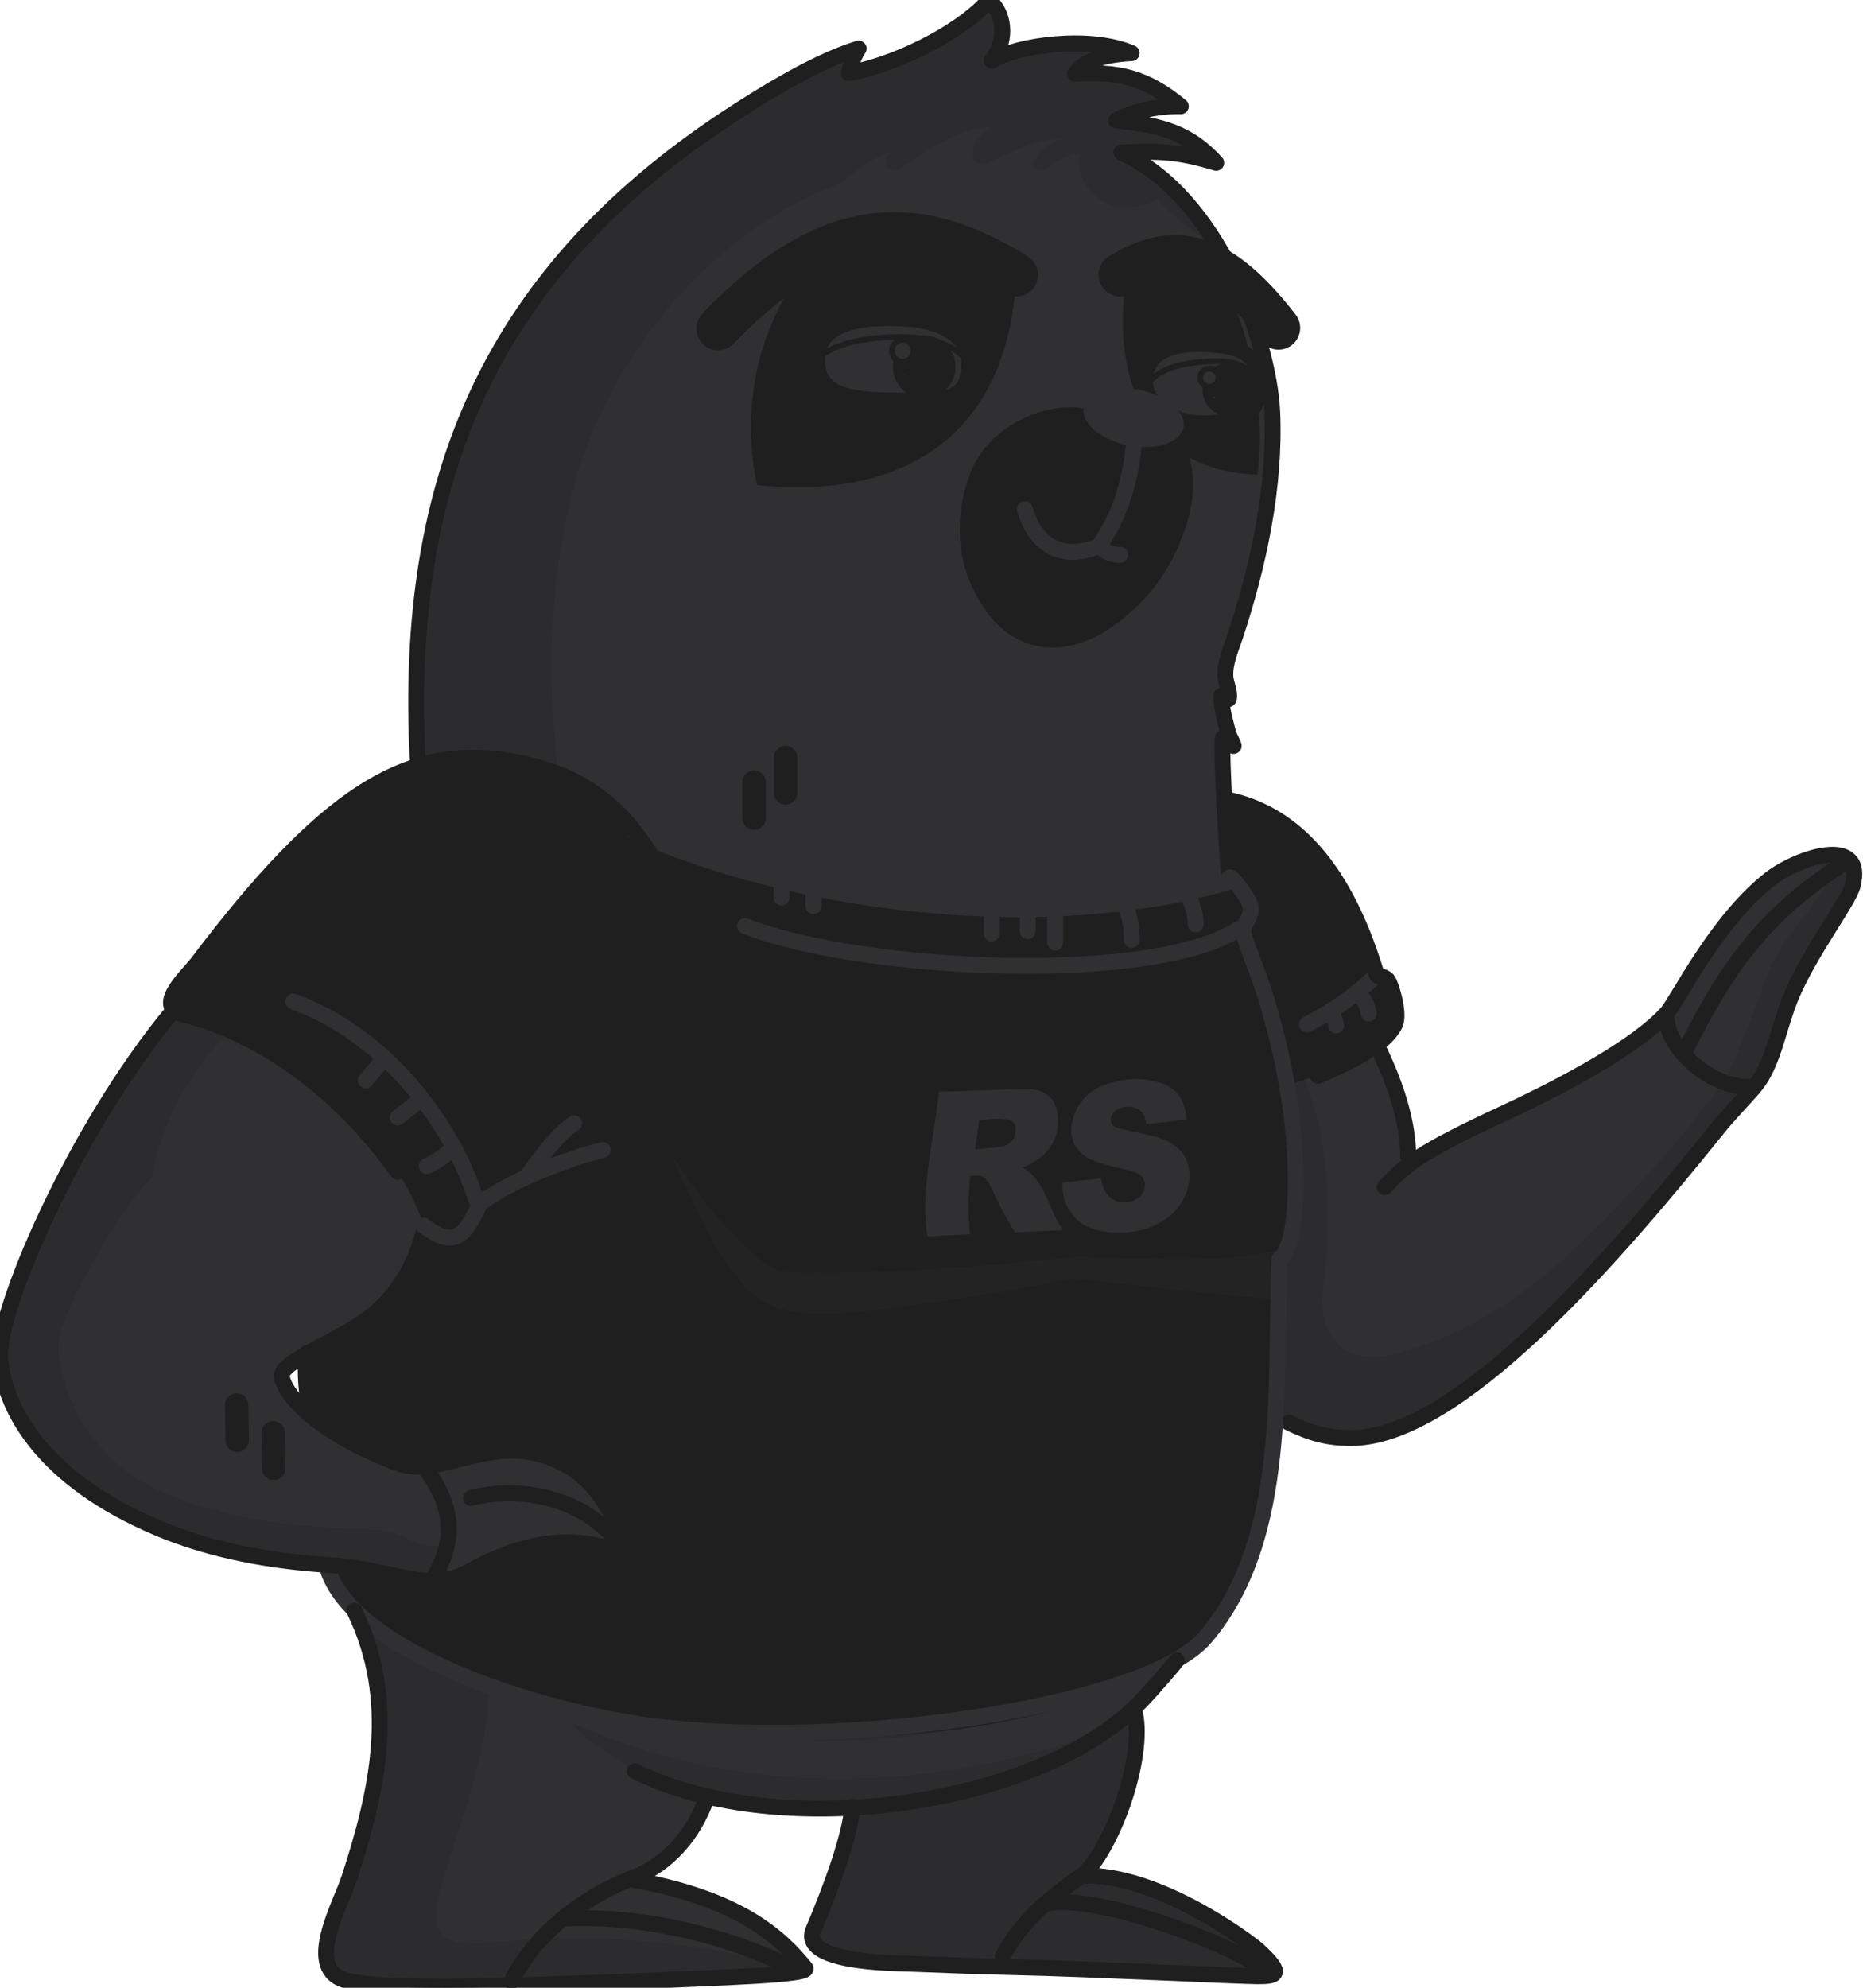 <svg width="960" height="1024" viewBox="0 0 960 1024" fill="none" xmlns="http://www.w3.org/2000/svg">
<path d="M89.573 520.365C83.392 514.478 96.931 502.117 101.64 496.23C147.555 435.305 181.696 404.696 215.838 394.394C230.26 389.979 244.387 389.391 259.398 391.451C265.284 392.334 271.171 393.511 277.351 395.277C299.72 401.164 315.908 413.82 327.387 428.83C404.499 462.677 532.236 483.574 633.483 454.436C633.483 453.848 633.483 453.259 633.483 452.67C634.072 448.55 642.608 461.206 644.373 465.032C647.317 470.918 640.842 476.511 641.136 479.748C641.43 483.574 647.905 497.996 652.614 513.007C674.689 584.233 669.98 642.804 659.973 648.396C659.09 668.704 657.618 691.367 654.675 714.913C647.317 770.835 630.834 831.465 589.04 875.908C587.569 877.38 586.392 878.851 584.92 880.029C590.806 902.397 575.207 950.078 558.431 966.266C598.165 965.088 645.551 1001.58 648.788 1004.53C662.622 1017.18 658.207 1018.07 648.788 1018.07C639.37 1018.07 562.551 1014.24 522.229 1013.65C505.747 1013.36 485.733 1012.47 469.251 1011.89C459.244 1011.59 412.446 1011.3 419.804 994.521C428.34 974.507 438.347 947.135 439.524 931.535C413.918 933.007 388.312 931.241 365.354 925.943C358.585 945.369 344.163 961.851 325.032 968.62C380.953 978.333 402.439 998.053 415.684 1014.53C417.45 1018.07 373.89 1019.24 325.915 1021.3C270.288 1023.36 202.593 1026.31 179.636 1021.01C156.679 1015.71 176.104 981.865 180.519 968.326C195.235 923 204.948 875.908 183.756 830.582C176.104 823.224 170.806 815.277 168.452 807.036C140.491 805.27 109.292 799.678 81.037 787.905C22.467 763.182 2.747 727.863 0.098 701.08C-2.256 677.239 38.655 581.879 89.573 520.365ZM160.211 729.335C157.856 719.328 156.973 707.555 157.856 697.548C150.203 701.963 144.611 705.789 145.2 709.026C145.789 714.03 150.792 721.388 160.211 729.335Z" fill="#303032"/>
<path d="M554.016 626.616C606.405 680.477 645.55 741.402 696.174 740.813C751.213 740.225 835.978 645.747 885.13 581.29C891.017 573.637 897.492 567.162 903.378 560.687C913.68 548.914 914.563 535.375 922.804 514.773C927.218 503.883 953.413 462.972 955.768 454.436C963.126 428.241 930.75 438.837 912.208 453.553C877.183 480.925 870.12 511.241 859.23 522.425C843.336 538.613 807.134 560.687 776.23 573.637C746.209 586.293 736.791 593.357 725.901 600.715C725.901 583.939 720.309 564.219 708.536 533.904C694.408 487.401 667.33 429.713 634.66 412.642L554.016 626.616Z" fill="#303032"/>
<path d="M634.365 412.348C659.088 417.057 690.286 440.015 709.123 502.117C709.712 503.883 711.772 501.528 714.715 504.766C717.07 507.415 720.896 522.425 718.541 527.723C710.006 546.56 665.563 561.276 617.294 568.928C593.748 533.904 597.574 451.199 634.365 412.348Z" fill="#1F1F1F"/>
<path d="M903.379 560.981C913.386 549.503 915.74 534.492 922.215 515.656C929.573 494.17 953.119 462.677 955.474 454.142C962.832 427.947 930.162 438.248 911.914 453.259C884.248 475.628 865.116 513.007 858.936 522.131C856.875 538.319 881.304 563.042 903.379 560.981Z" fill="#303032"/>
<path d="M858.934 522.131C856.873 538.319 881.597 561.865 903.671 559.805" stroke="#1F1F1F" stroke-width="8.184" stroke-miterlimit="10" stroke-linecap="round" stroke-linejoin="round"/>
<path d="M952.532 443.252C908.089 470.919 888.664 500.351 867.473 543.028" stroke="#1F1F1F" stroke-width="8.184" stroke-miterlimit="10" stroke-linecap="round" stroke-linejoin="round"/>
<path d="M709.417 502.117C698.821 512.713 686.46 520.954 673.509 527.723" stroke="#303032" stroke-width="8.184" stroke-miterlimit="10" stroke-linecap="round" stroke-linejoin="round"/>
<path d="M699.413 510.947C703.24 514.773 705.005 519.188 705.3 522.131" stroke="#303032" stroke-width="8.184" stroke-miterlimit="10" stroke-linecap="round" stroke-linejoin="round"/>
<path d="M685.286 520.954C686.758 522.425 688.229 526.252 688.523 528.312" stroke="#303032" stroke-width="8.184" stroke-miterlimit="10" stroke-linecap="round" stroke-linejoin="round"/>
<path d="M664.092 732.867C675.57 738.459 684.106 740.814 696.173 740.814C751.212 740.814 830.679 648.985 885.129 581.29C891.016 573.932 897.491 567.457 903.377 560.687C913.679 548.914 915.444 532.432 922.508 514.478C931.927 491.227 952.235 465.032 954.59 456.497C961.653 430.008 926.629 441.486 911.913 452.965C884.246 474.745 864.821 515.067 858.934 521.837C843.629 538.907 806.839 558.627 775.935 573.049C730.903 593.946 724.428 599.832 713.538 611.605" stroke="#1F1F1F" stroke-width="8.184" stroke-miterlimit="10" stroke-linecap="round" stroke-linejoin="round"/>
<path d="M725.605 596.006C725.605 585.116 723.545 567.162 709.418 538.319" stroke="#1F1F1F" stroke-width="8.184" stroke-miterlimit="10" stroke-linecap="round" stroke-linejoin="round"/>
<path d="M634.365 412.348C661.737 418.823 690.875 440.309 709.418 502.117C710.006 503.589 712.361 502.117 715.01 504.766C716.776 506.826 721.485 522.131 718.836 527.723C714.127 537.436 697.939 546.56 679.102 554.212" stroke="#1F1F1F" stroke-width="8.184" stroke-miterlimit="10" stroke-linecap="round" stroke-linejoin="round"/>
<path opacity="0.23" d="M554.018 626.616C606.407 680.477 645.552 741.402 696.176 740.814C751.215 740.225 835.98 645.747 885.132 581.29C891.019 573.638 897.494 567.163 903.38 560.688C913.681 548.915 916.919 533.61 922.806 514.773C928.398 496.231 953.415 462.972 955.77 454.437C961.656 433.245 941.642 435.306 928.398 443.252C962.539 448.256 921.923 471.507 910.738 502.117C900.731 529.784 892.784 550.092 887.487 557.744C873.359 578.053 851.873 604.247 810.962 643.687C772.112 680.772 732.967 695.194 713.541 698.431C694.116 701.669 677.634 689.896 682.048 660.463C686.169 631.031 687.052 571.283 661.446 537.142L605.819 489.461L554.018 626.616Z" fill="#1F1F1F"/>
<path d="M626.418 83.882C606.699 77.996 597.28 77.702 577.561 78.585C627.596 101.248 653.496 175.417 655.262 211.913C657.028 250.764 648.198 291.381 636.131 327.877C634.071 334.058 630.833 341.416 631.128 348.185C631.128 351.423 633.776 356.721 632.893 359.958C632.599 361.43 628.773 357.309 629.067 358.781C629.067 364.962 631.128 371.731 632.599 377.618C633.188 379.678 636.72 385.564 634.954 384.093C634.365 383.798 632.01 378.795 629.95 379.972C628.773 380.561 632.894 440.897 633.482 454.436C544.302 478.277 412.445 484.163 291.183 441.192C267.049 399.692 236.145 393.511 215.542 391.745C208.773 276.959 233.202 151.871 381.541 57.099C401.261 44.443 424.218 31.198 442.76 25.606C438.934 31.493 437.757 38.262 437.757 38.262C467.189 32.67 499.565 13.833 509.866 0.589C519.284 9.124 518.401 22.957 511.338 31.787C524.582 23.84 561.667 18.543 583.447 27.961C568.142 28.844 559.018 32.081 554.309 38.556C576.089 37.379 590.217 40.028 608.759 55.333C596.103 55.039 583.447 58.276 575.5 62.985C598.163 64.457 612.585 68.872 626.418 83.882Z" fill="#303032"/>
<path d="M645.255 188.956C639.958 163.644 627.89 135.389 611.114 131.563C600.813 129.208 591.394 134.212 582.27 139.509C574.029 144.219 566.965 142.158 565.199 136.272C563.728 130.974 566.671 127.442 572.263 123.91C561.668 126.559 558.43 130.974 549.895 134.8C535.767 140.981 527.82 142.158 523.994 141.57C513.104 139.215 502.214 128.914 492.501 125.088C449.236 108.605 416.271 115.669 394.786 172.768C390.077 185.718 383.013 214.856 389.194 247.232C398.318 294.324 414.211 319.636 440.995 348.479C482.789 393.217 579.033 407.933 623.181 327.288C644.078 289.32 654.968 236.342 645.255 188.956Z" fill="#303032"/>
<path d="M592.572 214.562C606.699 216.034 622.593 238.402 610.525 272.838C601.99 297.856 587.862 312.277 573.146 322.873C548.717 339.944 523.405 336.412 507.806 314.338C491.03 290.792 491.913 262.831 500.743 241.934C510.161 219.565 538.416 206.615 559.313 210.441L592.572 214.562Z" fill="#1F1F1F"/>
<path d="M645.256 189.25C647.611 202.789 651.143 221.626 647.905 244.583C564.317 241.346 577.562 146.279 582.271 139.51C593.75 133.035 601.402 128.914 612.292 132.152C619.945 134.212 637.604 145.985 645.256 189.25Z" fill="#1F1F1F"/>
<path d="M523.7 141.57C518.991 238.697 447.765 256.356 390.077 249.881C383.896 221.332 387.722 193.665 394.492 174.828C401.261 156.58 415.095 125.382 443.35 118.907C458.655 115.375 477.491 118.613 492.796 125.088C504.569 130.091 513.399 137.449 523.7 141.57Z" fill="#1F1F1F"/>
<path d="M215.246 391.451C207.888 247.821 251.743 139.215 381.245 56.51C400.965 43.854 423.922 30.61 442.465 25.017C438.638 30.904 437.461 37.673 437.461 37.673C466.893 32.081 498.975 13.245 509.57 0C518.989 8.535 518.106 22.369 511.042 31.198C524.287 23.252 561.371 17.954 583.151 27.372C567.847 28.255 558.722 31.493 554.013 37.968C575.793 36.791 589.921 39.439 608.463 54.744C595.807 54.45 583.151 57.688 575.205 62.102C598.456 64.457 612.878 68.578 626.711 83.882C606.992 77.996 597.573 77.701 577.854 78.585C627.889 101.247 653.789 175.417 655.555 211.913C657.321 250.764 648.491 291.381 636.424 327.877C634.364 334.058 631.126 341.416 631.42 348.185C631.42 351.423 634.069 356.721 633.186 359.958C632.892 361.43 629.066 357.309 629.36 358.781C629.36 364.962 631.42 371.731 632.892 377.618C633.481 379.972 637.013 385.564 635.247 384.093C634.658 383.798 632.303 378.795 630.243 379.972C629.066 380.561 630.832 417.351 633.481 454.436" stroke="#1F1F1F" stroke-width="8.184" stroke-miterlimit="10" stroke-linecap="round" stroke-linejoin="round"/>
<path d="M584.624 225.746C582.858 247.232 577.266 265.775 566.376 281.079C551.365 288.143 534.295 284.317 528.114 262.243" stroke="#303032" stroke-width="8.184" stroke-miterlimit="10" stroke-linecap="round" stroke-linejoin="round"/>
<path d="M422.741 182.65L422.74 182.658C422.107 187.868 422.898 191.736 424.616 194.646C426.336 197.56 429.085 199.682 432.674 201.215C439.936 204.318 450.237 204.849 461.013 204.849C462.906 204.849 464.79 204.871 466.648 204.892C473.15 204.966 479.339 205.037 484.538 204.17C487.851 203.618 490.613 202.703 492.711 201.26C494.767 199.844 496.245 197.882 496.965 195.073C498.943 187.013 497.763 180.284 493.221 175.305C488.618 170.259 480.306 166.718 467.381 165.7C454.357 164.823 443.488 165.574 435.717 168.342C428.018 171.083 423.542 175.713 422.741 182.65Z" fill="#303032" stroke="#1F1F1F" stroke-width="2.943"/>
<path d="M422.743 182.941L422.736 183.003L422.724 183.064C422.686 183.254 422.653 183.445 422.625 183.637C429.066 178.448 439.608 174.975 454.731 173.949C473.081 172.62 488.456 174.819 497.701 185.079C497.143 180.516 495.123 176.676 491.49 173.64C486.675 169.616 478.863 166.868 467.384 165.995C454.351 165.117 443.483 165.795 435.712 168.528C431.843 169.888 428.808 171.735 426.646 174.09C424.499 176.429 423.151 179.335 422.743 182.941Z" fill="#303032" stroke="#1F1F1F" stroke-width="2.943"/>
<path d="M498.392 195.431C495.155 208.087 477.789 206.321 461.013 206.321C439.527 206.321 418.63 204.261 421.279 182.481C423.045 167.176 441.293 162.467 467.488 164.233C493.683 166.293 502.513 178.655 498.392 195.431Z" stroke="#1F1F1F" stroke-width="8.184" stroke-miterlimit="10" stroke-linecap="round" stroke-linejoin="round"/>
<path d="M477.938 174.527L477.914 174.524L477.89 174.521C469.877 173.453 462.395 179.342 461.595 187.337C460.79 195.388 466.422 202.614 474.453 203.685C482.466 204.754 489.948 198.864 490.748 190.87L490.75 190.846L490.754 190.822C491.822 182.809 485.932 175.326 477.938 174.527Z" fill="#1F1F1F" stroke="#1F1F1F" stroke-width="2.943"/>
<path d="M459.539 180.715C459.539 183.803 462.043 186.307 465.131 186.307C468.22 186.307 470.724 183.803 470.724 180.715C470.724 177.627 468.22 175.123 465.131 175.123C462.043 175.123 459.539 177.627 459.539 180.715Z" fill="#303032" stroke="#1F1F1F" stroke-width="2.943"/>
<path d="M465.132 193.077C465.132 193.727 465.659 194.255 466.31 194.255C466.96 194.255 467.487 193.727 467.487 193.077C467.487 192.426 466.96 191.899 466.31 191.899C465.659 191.899 465.132 192.426 465.132 193.077Z" fill="#303032" stroke="#1F1F1F" stroke-width="2.943"/>
<path d="M523.699 141.57C472.487 109.783 426.867 110.077 370.062 169.236" stroke="#1F1F1F" stroke-width="22.369" stroke-miterlimit="10" stroke-linecap="round" stroke-linejoin="round"/>
<path opacity="0.23" d="M215.248 391.451C221.134 392.334 227.021 393.511 233.201 395.277C264.988 403.813 284.12 425.592 295.598 448.844C283.237 385.564 278.822 321.402 293.832 257.828C309.726 190.133 362.115 121.556 430.399 95.655C434.519 94.184 445.409 82.705 459.537 77.996C453.944 83.588 455.416 88.003 461.597 87.12C470.721 85.648 483.965 67.989 510.16 65.34C497.21 75.641 500.448 84.177 506.04 84.471C511.043 84.765 528.408 71.815 547.245 71.521C534.589 75.053 529.586 86.826 534.001 87.709C540.476 88.886 543.713 80.35 556.075 79.173C554.603 89.475 559.901 100.365 571.674 105.368C579.621 108.606 591.982 105.957 595.809 102.425C605.816 112.726 616.117 120.379 628.479 129.503C615.823 108.017 599.046 88.886 577.561 79.173C597.28 78.29 606.699 78.29 626.418 84.471C612.585 69.166 598.163 65.046 574.912 62.691C582.858 57.982 595.514 55.039 608.17 55.333C589.628 40.028 575.5 37.085 553.72 38.556C558.429 32.081 567.553 28.844 582.858 27.961C561.078 18.543 523.994 24.135 510.749 31.787C517.813 23.252 518.696 9.124 509.277 0.589C498.976 13.833 466.6 32.67 437.168 38.262C437.168 38.262 438.345 31.493 442.171 25.606C423.629 31.493 400.672 44.737 380.952 57.099C251.744 139.215 207.89 248.115 215.248 391.451Z" fill="#1F1F1F"/>
<path d="M404.794 390.273V408.521" stroke="#1F1F1F" stroke-width="12.088" stroke-miterlimit="10" stroke-linecap="round" stroke-linejoin="round"/>
<path d="M388.606 402.929V421.472" stroke="#1F1F1F" stroke-width="12.088" stroke-miterlimit="10" stroke-linecap="round" stroke-linejoin="round"/>
<path d="M263.517 1022.78C271.464 1022.48 279.705 1022.19 287.946 1021.89C291.772 1021.89 295.598 1021.6 299.424 1021.6C308.254 1021.3 317.084 1021.01 325.619 1020.72C326.797 1020.72 328.268 1020.72 329.446 1020.42C330.329 1020.42 331.211 1020.42 332.094 1020.42C336.804 1020.13 341.219 1020.13 345.633 1019.83C346.516 1019.83 347.694 1019.83 348.577 1019.83C356.523 1019.54 364.47 1019.24 371.534 1018.95C372.711 1018.95 373.594 1018.95 374.771 1018.95C375.949 1018.95 377.126 1018.95 378.303 1018.66C379.775 1018.66 381.247 1018.36 382.424 1018.36C383.895 1018.36 385.073 1018.07 386.544 1018.07C388.016 1018.07 389.488 1017.77 390.959 1017.77C392.431 1017.77 393.902 1017.48 395.374 1017.48C398.023 1017.18 400.672 1017.18 403.027 1016.89C404.204 1016.89 405.087 1016.59 406.264 1016.59H406.558C407.441 1016.59 408.324 1016.3 408.913 1016.3C409.502 1016.3 410.09 1016.01 410.385 1016.01C410.679 1016.01 410.973 1016.01 410.973 1016.01C412.151 1015.71 413.033 1015.71 413.622 1015.42C413.916 1015.42 413.916 1015.12 414.211 1015.12C414.505 1015.12 414.505 1014.83 414.799 1014.83L415.094 1014.53C415.094 1014.24 415.094 1014.24 415.094 1013.95C413.328 1011.59 411.268 1009.24 408.913 1006.88C408.03 1006 407.441 1005.12 406.558 1004.53C405.675 1003.64 404.792 1002.76 403.909 1002.17C403.027 1001.29 402.144 1000.7 401.261 999.818C395.08 994.521 387.133 988.928 377.126 984.219C375.36 983.336 373.594 982.453 371.534 981.57C371.24 981.57 371.239 981.276 370.945 981.276C370.062 980.982 369.179 980.393 368.002 980.099C366.825 979.51 365.353 978.921 363.881 978.627C362.704 978.038 361.527 977.744 360.055 977.45C359.172 977.155 358.289 976.861 357.112 976.567C355.935 976.273 355.052 975.978 353.874 975.684C353.286 975.39 352.403 975.39 351.814 975.095C350.931 974.801 350.048 974.507 349.165 974.212C348.282 973.918 347.399 973.624 346.516 973.624C343.573 972.741 340.335 972.152 337.098 971.269C335.332 970.975 333.86 970.68 332.094 970.092C329.446 969.503 327.091 969.209 324.148 968.62C300.307 977.744 275.29 995.404 263.517 1022.78Z" fill="#303032"/>
<path d="M515.163 1013.36C517.223 1013.36 519.578 1013.36 521.638 1013.65C561.96 1014.24 638.779 1018.36 648.197 1018.36C652.024 1018.36 655.261 1018.07 656.438 1017.18C657.91 1016.01 657.027 1013.65 652.318 1008.65C652.024 1008.35 651.729 1008.06 651.435 1007.77C651.141 1007.47 650.846 1007.18 650.552 1006.88C649.963 1006.29 649.08 1005.41 648.492 1004.82C645.254 1001.88 597.574 965.088 558.134 966.56C541.358 977.156 524.287 993.343 515.163 1013.36Z" fill="#303032"/>
<path d="M95.751 523.014C131.07 526.546 202.002 578.935 218.19 631.325C218.19 631.619 218.778 631.619 218.778 631.913C214.363 648.984 207.3 664.289 192.289 676.945C182.871 684.892 168.154 691.661 157.559 697.548C157.264 706.966 158.147 719.622 159.913 729.04C169.92 737.281 184.637 746.111 204.651 753.764C209.065 755.235 213.48 755.824 218.19 755.235C218.484 755.235 218.778 755.235 219.367 755.235C219.661 755.235 220.25 755.235 220.544 755.235C228.491 754.352 236.732 751.703 245.562 749.643C247.328 749.349 249.094 748.76 251.154 748.466C252.037 748.466 252.625 748.171 253.508 748.171C254.391 747.877 255.569 747.877 256.452 747.877H256.746C257.335 747.877 257.923 747.877 258.512 747.877C259.101 747.877 259.689 747.877 260.278 747.877C270.285 747.288 280.881 749.054 292.654 755.824C312.079 767.008 320.026 790.554 320.909 798.207C321.497 804.682 305.309 788.788 270.579 798.207C268.519 798.795 266.459 799.384 264.104 800.267C259.689 801.738 254.98 803.504 249.977 805.859C248.799 806.448 247.622 807.036 246.15 807.625C244.973 808.214 243.501 809.096 242.324 809.685C241.441 810.274 240.558 810.568 239.675 811.157C238.792 811.451 237.909 812.04 237.026 812.334C236.732 812.628 236.143 812.628 235.849 812.923C234.083 813.511 232.611 814.1 230.845 814.394C230.257 814.689 229.374 814.689 228.785 814.689C226.431 814.983 224.37 815.277 222.016 815.277C208.477 814.983 193.761 808.802 168.743 807.036H168.449C179.927 848.83 267.047 878.557 322.675 887.975C372.121 896.216 451 898.865 511.631 887.975C573.439 876.791 608.169 858.543 621.119 844.415C664.09 798.501 657.027 703.434 659.381 649.279C669.094 643.392 673.214 584.822 652.023 513.89C647.608 498.879 641.133 484.163 640.544 480.631C640.25 477.393 646.431 472.096 643.782 465.915C641.722 461.5 631.715 446.784 633.186 455.319C530.467 484.751 404.791 462.089 327.089 429.713C315.611 414.702 299.423 402.046 277.054 396.16C270.874 394.394 264.987 393.217 259.101 392.334C208.182 384.976 166.683 410.288 101.343 496.819C96.045 503 77.503 519.482 95.751 523.014Z" fill="#1F1F1F"/>
<path d="M483.82 562.421C500.365 562.134 515.061 561.158 529.557 561.09C541.389 561.011 545.221 569.186 545.187 577.182C545.172 588.135 539.483 595.846 529.029 600.514C528.475 600.869 527.89 600.932 526.751 601.349C538.36 607.51 539.567 621.589 547.673 633.748C538.83 634.099 531.159 634.326 522.933 634.908C518.254 627.12 514.16 619.269 510.682 611.648C508.75 607.415 506.358 604.414 500.013 605.979C498.964 615.563 498.532 625.377 499.949 635.882C492.278 636.109 485.222 636.566 477.875 637.054C474.049 612.303 481.406 586.95 483.82 562.421ZM504.623 577.072C503.953 581.879 503.282 586.687 502.381 592.111C507.356 591.58 511.777 591.404 516.429 590.611C520.495 589.881 522.847 586.966 523.351 583.361C523.822 579.462 522.047 576.692 517.887 576.544C513.696 576.103 509.306 576.572 504.623 577.072ZM596.659 557.479C587.504 554.905 578.4 555.581 569.285 558.921C559.585 562.325 553.634 570.36 552.23 579.39C551.056 587.803 554.733 594.514 563.688 597.998C568.328 599.871 573.46 600.803 578.33 602.059C580.765 602.687 583.2 603.316 585.666 604.236C588.456 605.418 590.169 607.603 589.928 610.885C589.717 614.46 587.595 616.758 584.5 618.273C577.726 621.364 570.589 618.278 568.345 611.117C567.896 609.685 567.771 608.514 567.322 607.082C560.298 607.832 553.86 608.519 547.421 609.207C546.946 621.393 554.154 630.688 564.511 633.43C572.432 635.545 580.428 635.579 588.497 633.534C593.41 632.417 598.752 629.775 602.83 626.38C615.616 615.839 617.788 594.591 600.755 587.53C597.964 586.348 595.205 585.458 592.478 584.861C587.315 583.637 582.476 582.673 577.314 581.448C574.586 580.851 572.412 579.899 572.299 576.064C573.91 571.748 577.004 570.233 580.84 570.12C586.756 570.08 590.026 572.987 590.682 579.133C597.414 578.415 604.145 577.696 611.43 576.622C610.598 566.055 606.106 560.023 596.659 557.479Z" fill="#303032"/>
<path opacity="0.23" d="M418.919 1000.11C419.213 1000.41 419.213 1000.7 419.507 1001.29C419.802 1001.88 420.39 1002.76 421.273 1003.35C421.862 1003.94 422.745 1004.53 423.628 1005.12C424.217 1005.41 424.511 1005.7 425.1 1006C426.571 1006.59 428.043 1007.18 429.809 1007.77C433.635 1008.94 437.756 1009.83 442.17 1010.41C442.759 1010.41 443.642 1010.71 444.231 1010.71C444.819 1010.71 445.702 1011 446.291 1011C446.88 1011 447.763 1011.3 448.351 1011.3C453.355 1011.89 458.064 1011.89 461.89 1012.18C462.479 1012.18 462.773 1012.18 463.362 1012.18C463.656 1012.18 463.95 1012.18 464.245 1012.18C464.539 1012.18 465.128 1012.18 465.422 1012.18C466.599 1012.18 467.482 1012.18 468.071 1012.18C468.954 1012.18 469.837 1012.18 470.72 1012.18C471.603 1012.18 472.486 1012.18 473.369 1012.18C475.723 1012.18 478.372 1012.47 480.727 1012.47C482.787 1012.47 484.553 1012.77 486.613 1012.77C488.085 1012.77 489.557 1012.77 490.734 1013.06C493.971 1013.06 497.209 1013.36 500.447 1013.36C505.156 1013.65 509.865 1013.65 514.28 1013.65C516.34 1013.65 518.695 1013.65 520.755 1013.95C561.077 1014.53 637.896 1018.66 647.314 1018.66C647.903 1018.66 648.491 1018.66 649.08 1018.66C649.374 1018.66 649.963 1018.66 650.257 1018.66C650.552 1018.66 650.552 1018.66 650.846 1018.66C651.14 1018.66 651.14 1018.66 651.435 1018.66C652.023 1018.66 652.612 1018.66 652.906 1018.36C653.201 1018.36 653.201 1018.36 653.495 1018.36C653.789 1018.36 654.084 1018.36 654.084 1018.07C654.084 1018.07 654.084 1018.07 654.378 1018.07H654.672C654.967 1018.07 654.967 1018.07 654.967 1017.77C655.261 1017.77 655.261 1017.48 655.261 1017.48L655.555 1017.18C655.85 1016.89 655.85 1016.3 655.85 1015.71V1015.42C655.85 1015.12 655.555 1014.83 655.555 1014.53C655.555 1014.53 655.555 1014.53 655.555 1014.24C655.555 1014.24 655.555 1013.95 655.261 1013.95C655.261 1013.65 654.967 1013.65 654.967 1013.36C654.672 1013.06 654.672 1012.77 654.378 1012.47L654.084 1012.18C653.789 1011.89 653.201 1011.3 652.906 1010.71C652.612 1010.41 652.318 1010.12 652.318 1009.83C652.023 1009.53 651.729 1009.24 651.435 1008.94C651.14 1008.65 650.846 1008.35 650.552 1008.06C650.257 1007.77 649.963 1007.47 649.669 1007.18C649.08 1006.59 648.197 1005.7 647.608 1005.12C647.608 1005.12 647.609 1005.12 647.314 1004.82C647.314 1004.82 647.314 1004.82 647.02 1004.53L646.726 1004.23L646.431 1003.94C645.843 1003.35 644.96 1002.76 643.782 1001.88L643.488 1001.58L643.194 1001.29C636.718 996.581 624.063 987.751 608.758 980.099C608.463 979.804 607.875 979.804 607.58 979.51C604.637 978.038 601.4 976.567 598.456 975.39C597.868 975.095 597.573 975.095 596.985 974.801C596.69 974.801 596.69 974.801 596.69 974.506C594.925 973.918 593.159 973.035 591.098 972.446C588.449 971.563 585.8 970.68 583.152 969.797C582.269 969.503 581.386 969.209 580.797 969.209C578.442 968.62 576.088 968.031 573.439 967.443C573.145 967.443 573.145 967.443 572.85 967.443C572.85 967.443 572.85 967.443 572.556 967.443C571.967 967.443 571.379 967.148 570.496 967.148C570.201 967.148 569.907 967.148 569.613 967.148C569.318 967.148 569.318 967.148 569.024 967.148C568.73 967.148 568.73 967.148 568.435 967.148C567.847 967.148 567.258 966.854 566.669 966.854C566.375 966.854 566.081 966.854 565.786 966.854C564.903 966.854 563.726 966.56 562.843 966.56C561.666 966.56 560.489 966.56 559.606 966.56C559.017 966.56 558.134 966.56 557.545 966.56C557.84 966.265 558.428 965.677 559.017 965.088C560.783 963.322 562.549 960.968 564.315 958.613C578.442 938.01 589.921 899.454 584.035 880.029C551.659 908.872 495.149 927.415 438.933 930.652V930.947C438.05 943.308 431.575 963.028 424.511 980.687C423.334 984.219 421.862 987.457 420.685 990.4C420.096 991.577 419.507 993.049 419.213 994.226C418.33 996.581 418.33 998.641 418.919 1000.11Z" fill="#1F1F1F"/>
<path opacity="0.23" d="M170.509 1014.53C171.098 1015.42 171.687 1016.01 172.275 1016.6C174.041 1018.36 176.396 1019.54 179.339 1020.13C194.055 1023.66 227.02 1023.66 263.516 1022.48C264.104 1022.48 264.399 1022.48 264.987 1022.48C268.225 1022.48 271.757 1022.19 275.289 1022.19C282.058 1021.89 288.828 1021.6 295.597 1021.6C297.363 1021.6 298.835 1021.6 300.601 1021.3C302.367 1021.3 304.132 1021.3 306.193 1021.01C308.547 1021.01 310.902 1020.72 313.257 1020.72C317.377 1020.42 321.498 1020.42 325.618 1020.13C328.856 1020.13 331.799 1019.83 334.742 1019.83C335.919 1019.83 337.391 1019.83 338.568 1019.54H338.863C339.451 1019.54 340.04 1019.54 340.629 1019.54C342.1 1019.54 343.572 1019.54 344.749 1019.24C349.164 1018.95 353.285 1018.95 357.405 1018.66C358.288 1018.66 359.171 1018.66 360.054 1018.66C360.348 1018.66 360.643 1018.66 360.937 1018.66C361.526 1018.66 362.114 1018.66 362.997 1018.66C365.058 1018.66 366.823 1018.36 368.589 1018.36C369.472 1018.36 370.355 1018.36 370.944 1018.36C371.827 1018.36 373.004 1018.36 373.887 1018.36C377.125 1018.36 380.068 1018.07 382.717 1018.07C383.306 1018.07 383.894 1018.07 384.483 1018.07C385.072 1018.07 385.366 1018.07 385.955 1018.07C386.249 1018.07 410.383 1015.71 410.678 1015.71C373.593 1001 309.136 996.875 278.526 998.641H278.232C264.693 999.524 253.803 1000.7 247.917 1001C227.314 1001.88 219.661 997.17 228.491 967.737C236.732 940.071 252.331 901.22 251.743 868.256C230.257 860.603 204.062 850.891 182.282 829.111C205.828 874.142 193.172 925.355 179.633 967.149C176.69 978.627 163.446 1002.76 170.509 1014.53Z" fill="#1F1F1F"/>
<path opacity="0.23" d="M327.092 912.404C317.968 906.518 299.719 895.039 294.127 887.387C403.027 935.656 506.041 913.582 566.377 892.685C510.75 923.883 465.13 931.535 422.158 931.535C379.187 931.241 351.226 922.117 327.092 912.404Z" fill="#1F1F1F"/>
<path opacity="0.23" d="M657.32 669.292C620.824 666.644 553.424 658.402 551.952 658.697C550.481 658.991 531.644 663.406 491.91 669.292C430.985 678.416 411.854 679.594 394.195 671.058C381.539 665.172 363.585 638.094 345.926 594.534C370.943 632.208 393.017 654.871 406.556 655.459C456.591 657.519 542.534 648.984 552.247 647.512C559.31 646.63 633.48 652.516 658.792 643.686" fill="#303032"/>
<path opacity="0.23" d="M168.447 806.153C169.919 809.391 171.685 813.511 172.862 816.749C182.869 842.649 252.329 877.968 355.931 891.801C425.686 901.22 481.313 897.393 536.058 880.323C389.484 905.34 273.815 861.486 263.219 850.89C257.627 845.298 254.684 825.873 252.624 803.798C247.326 806.447 241.734 809.096 237.319 811.451C219.954 820.575 194.348 806.153 168.447 806.153Z" fill="#1F1F1F"/>
<path opacity="0.23" d="M160.502 729.335C177.867 743.462 199.941 751.703 205.239 753.763C218.484 758.767 233.2 751.703 250.27 748.76C248.799 736.104 248.505 722.565 249.388 710.498C251.154 688.129 255.274 654.282 268.224 640.155C281.175 626.027 298.245 606.013 307.958 593.357C274.405 601.304 261.455 611.016 248.21 619.552C244.09 630.147 236.437 646.63 219.072 632.208C214.657 649.279 207.594 664.289 192.583 676.945C190.817 678.417 159.913 696.076 157.853 697.548C157.558 712.264 159.03 719.033 160.502 729.335Z" fill="#1F1F1F"/>
<path opacity="0.23" d="M95.162 523.014C103.698 527.134 115.471 528.606 122.829 533.021C135.485 539.79 139.017 506.531 177.867 461.5C215.541 418.234 274.406 390.568 308.253 410.876C299.423 404.107 288.828 398.809 276.466 395.571C256.452 390.274 238.204 388.802 220.25 393.217C184.637 401.752 149.024 432.362 100.755 496.524C95.751 503 78.386 515.067 95.162 523.014Z" fill="#1F1F1F"/>
<path opacity="0.23" d="M0.1 700.785C2.454 723.743 17.465 753.469 59.553 777.015C59.847 777.31 59.847 777.309 60.142 777.309C61.613 778.192 63.379 779.076 64.851 779.958C65.145 779.958 65.145 780.253 65.44 780.253C68.383 781.724 71.621 783.49 74.858 784.962C76.624 785.845 78.39 786.434 80.156 787.317C108.411 799.09 140.198 804.387 168.159 806.448C191.116 807.919 205.243 813.511 217.899 814.394C219.077 814.394 220.548 814.689 221.726 814.689C227.906 814.689 234.087 813.217 240.857 809.391C260.576 798.501 276.47 795.263 288.831 794.969C290.303 794.969 292.069 794.969 293.246 794.969C306.491 795.263 314.732 799.384 317.97 799.678C318.852 799.678 319.147 799.089 318.853 798.207C318.853 797.618 318.853 797.029 318.558 796.441C289.714 774.072 252.041 787.905 234.676 794.086C215.25 801.15 212.013 789.671 194.942 788.2C177.871 786.728 131.663 788.199 86.631 769.951C41.599 751.703 29.532 708.732 30.121 692.544C30.709 676.062 66.028 616.02 78.096 607.19C82.805 579.524 96.344 554.801 115.18 534.492C108.705 530.666 101.347 527.134 93.695 523.602C93.695 523.602 93.4 523.602 93.4 523.308C91.34 522.719 89.868 522.131 88.986 521.248C38.362 582.173 -2.255 677.534 0.1 700.785Z" fill="#1F1F1F"/>
<path opacity="0.23" d="M648.789 419.117C642.019 423.532 640.842 432.362 641.431 440.309C642.019 448.255 651.438 457.085 650.555 468.564C649.377 480.042 675.866 527.134 661.445 550.386C657.618 532.726 651.438 509.769 646.728 497.407C642.019 485.046 639.959 482.985 640.548 479.454C641.136 475.922 644.962 472.39 644.374 468.564C643.785 464.737 639.37 455.613 633.778 451.493C632.012 441.78 630.541 422.649 629.952 410.287C640.253 413.525 643.491 415.585 648.789 419.117Z" fill="#1F1F1F"/>
<path d="M121.945 723.743L122.239 741.991" stroke="#1F1F1F" stroke-width="12.088" stroke-miterlimit="10" stroke-linecap="round" stroke-linejoin="round"/>
<path d="M140.783 738.165L141.077 756.413" stroke="#1F1F1F" stroke-width="12.088" stroke-miterlimit="10" stroke-linecap="round" stroke-linejoin="round"/>
<path d="M633.188 454.436C631.716 446.195 642.018 460.911 643.784 465.032C646.727 470.918 640.252 476.511 640.546 479.748C640.84 483.574 647.315 497.996 652.025 513.007C674.099 584.233 669.39 642.804 659.383 648.396C656.44 709.615 664.975 792.026 621.121 843.532C590.217 880.029 422.746 904.163 322.676 887.092C266.755 877.674 179.046 848.242 168.156 806.153" stroke="#303032" stroke-width="8.184" stroke-miterlimit="10" stroke-linecap="round" stroke-linejoin="round"/>
<path d="M327.09 912.404C401.848 949.784 536.943 930.358 588.45 875.908C594.63 869.433 605.226 857.071 606.403 855.305" stroke="#1F1F1F" stroke-width="8.184" stroke-miterlimit="10" stroke-linecap="round" stroke-linejoin="round"/>
<path d="M633.189 454.436C531.353 483.574 404.205 463.266 327.093 428.83" stroke="#303032" stroke-width="8.184" stroke-miterlimit="10" stroke-linecap="round" stroke-linejoin="round"/>
<path d="M383.895 477.099C445.997 500.939 594.63 507.12 638.19 478.571" stroke="#303032" stroke-width="8.184" stroke-miterlimit="10" stroke-linecap="round" stroke-linejoin="round"/>
<path d="M612.583 461.206C614.349 466.503 616.115 470.33 616.115 476.216" stroke="#303032" stroke-width="8.184" stroke-miterlimit="10" stroke-linecap="round" stroke-linejoin="round"/>
<path d="M580.211 467.681C582.566 472.39 583.154 478.865 583.154 484.163" stroke="#303032" stroke-width="8.184" stroke-miterlimit="10" stroke-linecap="round" stroke-linejoin="round"/>
<path d="M543.714 471.213V485.634" stroke="#303032" stroke-width="8.184" stroke-miterlimit="10" stroke-linecap="round" stroke-linejoin="round"/>
<path d="M511.045 470.918V472.979V474.45V476.511V477.982V479.454V480.925" stroke="#303032" stroke-width="8.184" stroke-miterlimit="10" stroke-linecap="round" stroke-linejoin="round"/>
<path d="M529.586 472.684V474.156V475.628V477.099V478.276V479.748" stroke="#303032" stroke-width="8.184" stroke-miterlimit="10" stroke-linecap="round" stroke-linejoin="round"/>
<path d="M419.215 459.734V461.206V462.677V465.326V466.798" stroke="#303032" stroke-width="8.184" stroke-miterlimit="10" stroke-linecap="round" stroke-linejoin="round"/>
<path d="M402.731 456.497V458.851V460.911V462.383" stroke="#303032" stroke-width="8.184" stroke-miterlimit="10" stroke-linecap="round" stroke-linejoin="round"/>
<path d="M408.617 1013.95C384.777 1001.88 355.933 993.343 327.384 989.812C315.022 988.34 302.661 987.751 290.888 988.34" stroke="#1F1F1F" stroke-width="8.184" stroke-miterlimit="10" stroke-linecap="round" stroke-linejoin="round"/>
<path d="M650.553 1014.24C635.248 1001.58 566.376 975.978 540.77 980.393" stroke="#1F1F1F" stroke-width="8.184" stroke-miterlimit="10" stroke-linecap="round" stroke-linejoin="round"/>
<path d="M324.442 968.031C299.425 978.038 275.29 996.875 263.517 1020.72" stroke="#1F1F1F" stroke-width="8.184" stroke-miterlimit="10" stroke-linecap="round" stroke-linejoin="round"/>
<path d="M557.547 966.265C540.77 977.45 525.465 990.694 516.636 1008.06" stroke="#1F1F1F" stroke-width="8.184" stroke-miterlimit="10" stroke-linecap="round" stroke-linejoin="round"/>
<path d="M222.313 814.395C228.788 814.395 235.264 813.217 242.622 809.097C296.483 779.664 321.5 805.565 320.912 797.618C320.029 789.671 312.376 766.42 292.657 755.235C262.636 737.87 238.795 753.764 218.193 755.235C228.788 768.774 239.09 789.083 222.313 814.395Z" fill="#303032"/>
<path d="M219.37 630.736C214.956 648.396 207.892 663.995 192.587 676.945C176.694 690.19 144.318 701.08 145.201 709.026C146.673 719.622 166.098 739.342 204.949 753.763C228.495 762.593 256.161 734.338 292.657 755.235C312.083 766.419 320.029 789.965 320.912 797.618C321.795 805.565 296.483 779.37 242.622 809.096C220.254 821.458 206.126 808.802 169.041 806.153C141.08 804.387 109.293 799.089 81.038 787.022C22.762 762.299 2.748 726.98 0.099 700.197C-2.255 676.945 38.067 582.173 89.279 520.659" stroke="#1F1F1F" stroke-width="8.184" stroke-miterlimit="10" stroke-linecap="round" stroke-linejoin="round"/>
<path d="M218.193 631.325C235.852 644.864 240.267 634.562 248.214 618.375" stroke="#303032" stroke-width="8.184" stroke-miterlimit="10" stroke-linecap="round" stroke-linejoin="round"/>
<path d="M310.61 592.474C300.015 594.829 283.533 600.715 270.877 606.602C259.692 611.605 251.746 616.903 247.625 619.552" stroke="#303032" stroke-width="8.184" stroke-miterlimit="10" stroke-linecap="round" stroke-linejoin="round"/>
<path d="M270.876 606.602C277.94 597.478 286.181 585.116 295.894 578.641" stroke="#303032" stroke-width="8.184" stroke-miterlimit="10" stroke-linecap="round" stroke-linejoin="round"/>
<path d="M204.948 603.658C166.685 550.386 121.36 529.194 95.753 523.014C77.8 519.482 96.342 503 101.64 496.23C166.98 409.699 208.479 384.387 259.398 391.451C265.284 392.334 271.17 393.511 277.351 395.277C309.138 403.812 328.269 425.592 339.748 448.844C346.517 462.383 350.344 476.51 352.698 488.578" stroke="#1F1F1F" stroke-width="8.184" stroke-miterlimit="10" stroke-linecap="round" stroke-linejoin="round"/>
<path d="M245.271 617.786C232.909 578.641 198.473 533.021 151.087 515.95" stroke="#303032" stroke-width="8.184" stroke-miterlimit="10" stroke-linecap="round" stroke-linejoin="round"/>
<path d="M232.025 592.768C228.199 596.3 224.667 598.36 219.958 600.715" stroke="#303032" stroke-width="8.184" stroke-miterlimit="10" stroke-linecap="round" stroke-linejoin="round"/>
<path d="M214.659 568.045L204.946 575.698" stroke="#303032" stroke-width="8.184" stroke-miterlimit="10" stroke-linecap="round" stroke-linejoin="round"/>
<path d="M196.413 547.148L188.466 556.567" stroke="#303032" stroke-width="8.184" stroke-miterlimit="10" stroke-linecap="round" stroke-linejoin="round"/>
<path d="M364.467 925.355C357.698 945.074 343.864 961.262 324.439 968.031C380.36 977.744 401.846 997.464 415.091 1013.95C416.857 1017.48 373.297 1018.66 325.322 1020.72C269.695 1022.78 202 1025.72 179.043 1020.42C156.086 1015.12 175.511 981.276 179.926 967.737C194.936 921.823 204.943 875.614 182.575 829.699" stroke="#1F1F1F" stroke-width="8.184" stroke-miterlimit="10" stroke-linecap="round" stroke-linejoin="round"/>
<path d="M584.327 880.323C590.802 902.397 574.615 949.783 557.838 966.266C597.572 965.088 644.958 1001.58 648.196 1004.53C662.029 1017.18 657.614 1018.07 648.196 1018.07C638.777 1018.07 561.959 1014.24 521.636 1013.36C505.154 1013.06 485.14 1012.18 468.658 1011.59C458.651 1011.3 411.854 1011 419.212 993.932C427.747 973.918 438.048 946.252 439.226 930.652" stroke="#1F1F1F" stroke-width="8.184" stroke-miterlimit="10" stroke-linecap="round" stroke-linejoin="round"/>
<path d="M320.91 797.618C301.19 769.951 266.166 765.537 242.62 771.717" stroke="#1F1F1F" stroke-width="8.184" stroke-miterlimit="10" stroke-linecap="round" stroke-linejoin="round"/>
<path d="M218.19 755.235C228.786 768.774 239.087 789.082 222.311 814.394" stroke="#1F1F1F" stroke-width="8.184" stroke-miterlimit="10" stroke-linecap="round" stroke-linejoin="round"/>
<path d="M566.378 281.079C568.732 283.434 571.97 286.083 577.268 285.789" stroke="#303032" stroke-width="8.184" stroke-miterlimit="10" stroke-linecap="round" stroke-linejoin="round"/>
<path d="M647.325 202.336L647.325 202.336L647.326 202.326C648.175 194.966 646.599 189.646 643.024 185.972C639.402 182.25 633.485 179.959 625.116 179.238L625.106 179.237L625.096 179.236C614.903 178.217 606.545 179.05 600.763 181.889C597.895 183.297 595.68 185.188 594.159 187.584C592.64 189.976 591.76 192.955 591.689 196.622C591.695 202.7 595.449 207.802 601.384 211.349C607.322 214.898 615.263 216.757 623.095 216.331C630.091 215.884 635.823 215.442 640.016 213.552C642.062 212.629 643.692 211.379 644.903 209.635C646.119 207.883 646.977 205.54 647.325 202.336Z" fill="#303032" stroke="#1F1F1F" stroke-width="2.943"/>
<path d="M625.187 179.242L625.173 179.242L625.158 179.241C614.93 178.657 605.779 179.634 599.673 182.93C596.656 184.558 594.429 186.726 593.135 189.523C592.176 191.596 591.693 194.093 591.847 197.098C594.215 194.461 596.906 192.373 600.289 190.756C604.737 188.628 610.297 187.353 617.728 186.61C625.567 185.723 632.24 185.688 637.713 187.564C641.448 188.844 644.558 190.991 647.089 194.22C646.286 190.36 644.587 187.304 642.117 184.99C638.419 181.527 632.779 179.529 625.187 179.242Z" fill="#303032" stroke="#1F1F1F" stroke-width="2.943"/>
<path d="M633.483 188.367C626.643 188.367 621.121 193.889 621.121 200.729C621.121 207.569 626.643 213.09 633.483 213.09C640.323 213.09 645.845 207.569 645.845 200.729C645.845 193.889 640.323 188.367 633.483 188.367Z" fill="#1F1F1F" stroke="#1F1F1F" stroke-width="2.943"/>
<path d="M648.788 202.495C646.728 215.739 636.721 216.917 623.182 217.8C606.7 218.977 590.512 210.147 590.217 196.608C590.217 181.009 604.639 176.006 625.242 177.772C642.018 178.949 651.437 185.424 648.788 202.495Z" stroke="#1F1F1F" stroke-width="7.711" stroke-miterlimit="10" stroke-linecap="round" stroke-linejoin="round"/>
<path d="M618.473 194.548C618.473 197.149 620.582 199.258 623.182 199.258C625.783 199.258 627.892 197.149 627.892 194.548C627.892 191.948 625.783 189.839 623.182 189.839C620.582 189.839 618.473 191.948 618.473 194.548Z" fill="#303032" stroke="#1F1F1F" stroke-width="2.943"/>
<path d="M624.655 204.85C624.655 205.338 625.051 205.733 625.539 205.733C626.026 205.733 626.422 205.338 626.422 204.85C626.422 204.362 626.026 203.966 625.539 203.966C625.051 203.966 624.655 204.362 624.655 204.85Z" fill="#303032" stroke="#1F1F1F" stroke-width="2.943"/>
<path d="M609.937 219.86C611.114 211.913 600.519 203.378 586.391 200.729C572.264 198.08 559.608 202.495 558.43 210.442C557.253 218.389 567.849 226.924 581.976 229.573C596.104 232.222 608.465 227.807 609.937 219.86Z" fill="#303032"/>
<path d="M577.265 141.57C604.049 125.382 627.3 128.031 658.793 168.942" stroke="#1F1F1F" stroke-width="22.369" stroke-miterlimit="10" stroke-linecap="round" stroke-linejoin="round"/>
<path d="M157.855 697.253C156.972 707.849 157.855 718.445 160.21 729.335" stroke="#1F1F1F" stroke-width="8.184" stroke-miterlimit="10" stroke-linecap="round" stroke-linejoin="round"/>
</svg>
